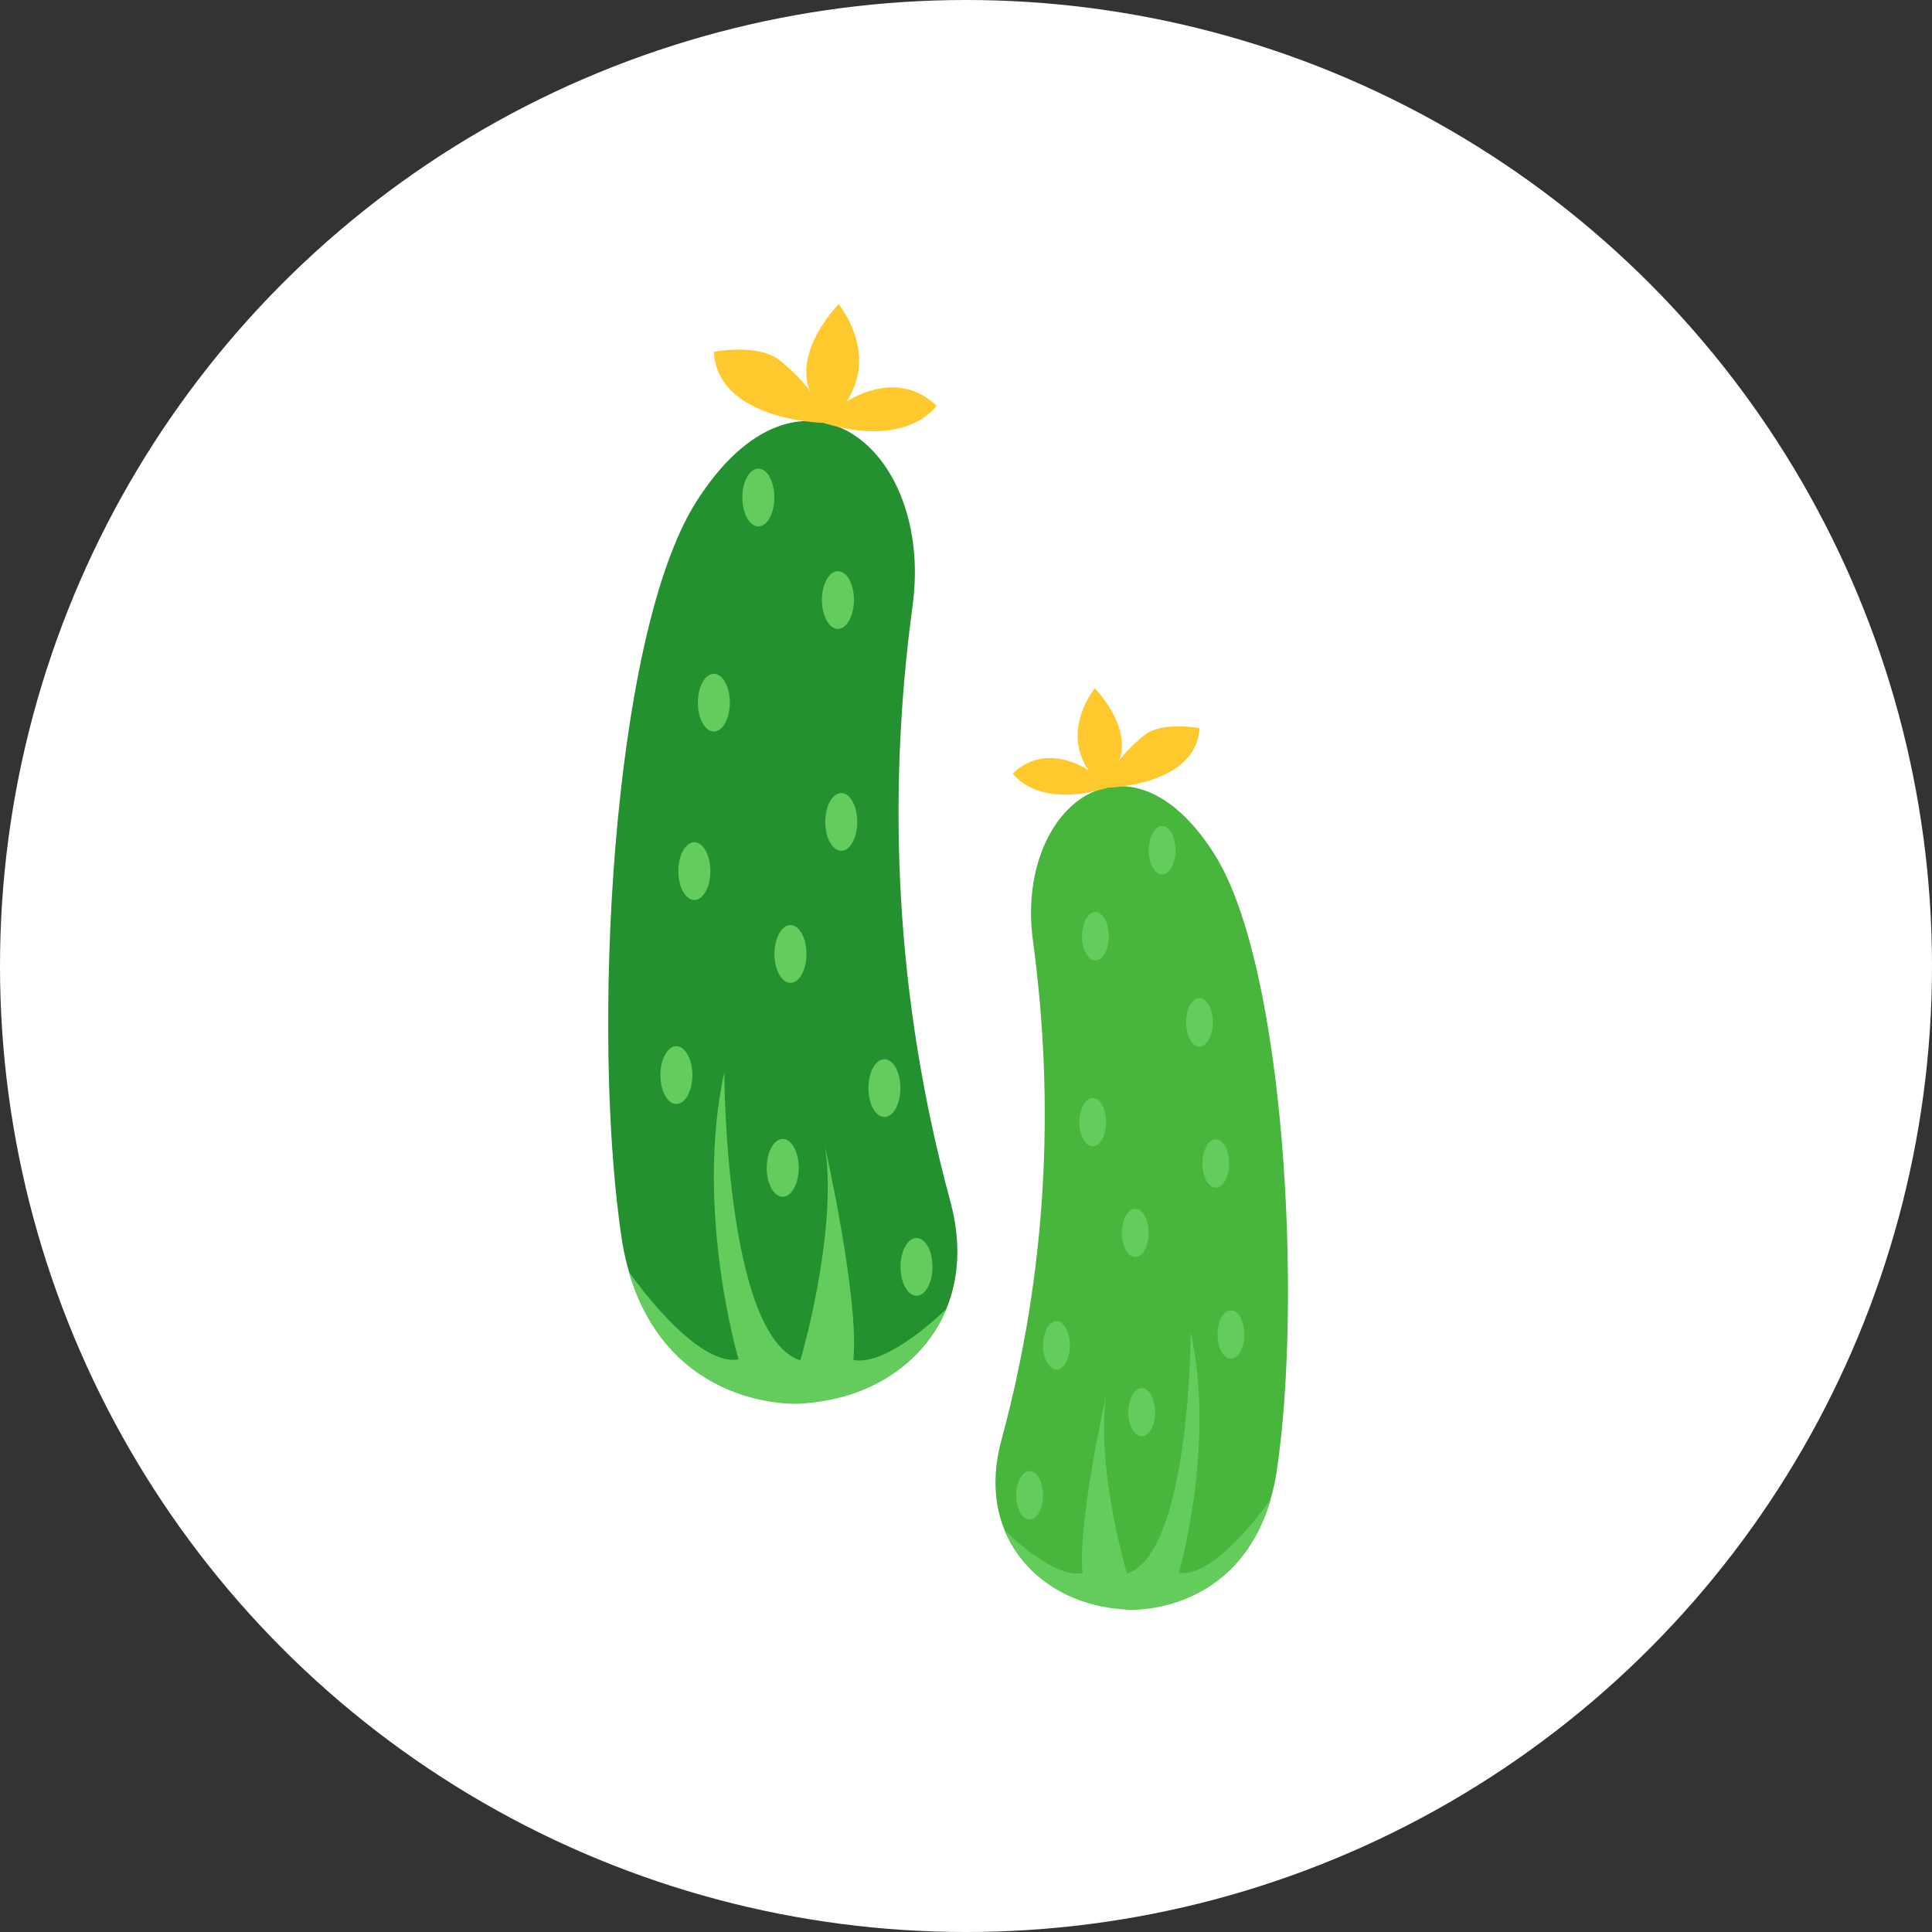 <svg width="108" height="108" viewBox="0 0 108 108" fill="none" xmlns="http://www.w3.org/2000/svg">
<rect x="0" y="0" width="108" height="108" fill="#333333" stroke="none"/>
<circle cx="54" cy="54" r="54" fill="white"/>
<g clip-path="url(#clip0_4131_13)">
<path d="M34.784 69.437C33.02 58.087 34.156 35.622 38.895 28.092C44.665 18.927 52.213 24.986 51.017 33.838C49.56 44.608 50.047 55.804 53.123 67.153C56.495 79.617 37.166 83.585 34.784 69.437Z" fill="#239130"/>
<path d="M46.022 23.638C46.022 23.638 40.116 23.519 39.905 19.665C39.905 19.665 42.393 19.175 43.604 20.156C44.816 21.137 45.313 21.909 45.313 21.909C45.313 21.909 44.172 20.017 46.876 17C46.876 17 49.153 19.735 47.303 22.469C47.303 22.469 50.078 20.507 52.354 22.677C52.354 22.677 50.781 25.1 46.022 23.638Z" fill="#FFC82C"/>
<path d="M35.141 71.071C35.141 71.071 38.825 76.431 41.287 75.991C41.287 75.991 38.81 67.658 40.488 59.94C40.488 59.94 40.518 74.683 44.74 76.045C44.74 76.045 46.836 68.986 46.127 64.131C46.127 64.131 48.057 72.716 47.7 76.01C47.7 76.01 49.228 76.644 52.892 73.182C52.892 73.182 51.243 78.116 44.63 78.472C44.635 78.472 37.402 78.869 35.141 71.071Z" fill="#64CC5C"/>
<path d="M39.709 48.695C39.709 49.587 39.307 50.31 38.815 50.31C38.322 50.31 37.92 49.587 37.92 48.695C37.92 47.803 38.322 47.08 38.815 47.08C39.307 47.08 39.709 47.803 39.709 48.695Z" fill="#64CC5C"/>
<path d="M45.082 53.327C45.082 54.218 44.68 54.942 44.187 54.942C43.695 54.942 43.293 54.218 43.293 53.327C43.293 52.435 43.695 51.712 44.187 51.712C44.68 51.712 45.082 52.435 45.082 53.327Z" fill="#64CC5C"/>
<path d="M38.704 60.099C38.704 60.99 38.302 61.714 37.809 61.714C37.317 61.714 36.915 60.99 36.915 60.099C36.915 59.207 37.317 58.484 37.809 58.484C38.302 58.484 38.704 59.207 38.704 60.099Z" fill="#64CC5C"/>
<path d="M44.649 65.285C44.649 66.177 44.247 66.9 43.755 66.9C43.262 66.9 42.86 66.177 42.86 65.285C42.86 64.394 43.262 63.67 43.755 63.67C44.252 63.67 44.649 64.394 44.649 65.285Z" fill="#64CC5C"/>
<path d="M50.334 60.827C50.334 61.718 49.932 62.442 49.439 62.442C48.947 62.442 48.545 61.718 48.545 60.827C48.545 59.935 48.947 59.212 49.439 59.212C49.937 59.212 50.334 59.935 50.334 60.827Z" fill="#64CC5C"/>
<path d="M47.921 45.945C47.921 46.837 47.519 47.56 47.027 47.56C46.534 47.56 46.132 46.837 46.132 45.945C46.132 45.054 46.534 44.33 47.027 44.33C47.519 44.33 47.921 45.049 47.921 45.945Z" fill="#64CC5C"/>
<path d="M40.8 39.278C40.8 40.169 40.398 40.892 39.905 40.892C39.413 40.892 39.011 40.169 39.011 39.278C39.011 38.386 39.413 37.663 39.905 37.663C40.398 37.663 40.8 38.386 40.8 39.278Z" fill="#64CC5C"/>
<path d="M47.736 33.541C47.736 34.433 47.333 35.156 46.841 35.156C46.348 35.156 45.946 34.433 45.946 33.541C45.946 32.649 46.348 31.926 46.841 31.926C47.338 31.926 47.736 32.649 47.736 33.541Z" fill="#64CC5C"/>
<path d="M43.288 27.809C43.288 28.701 42.886 29.424 42.393 29.424C41.901 29.424 41.498 28.701 41.498 27.809C41.498 26.918 41.901 26.194 42.393 26.194C42.891 26.194 43.288 26.918 43.288 27.809Z" fill="#64CC5C"/>
<path d="M52.128 70.819C52.128 71.71 51.726 72.434 51.233 72.434C50.741 72.434 50.339 71.71 50.339 70.819C50.339 69.927 50.741 69.204 51.233 69.204C51.726 69.209 52.128 69.927 52.128 70.819Z" fill="#64CC5C"/>
<path d="M71.342 82.425C72.819 72.914 71.869 54.08 67.899 47.768C63.064 40.09 56.737 45.163 57.742 52.584C58.963 61.609 58.556 70.997 55.978 80.508C53.148 90.956 69.346 94.285 71.342 82.425Z" fill="#48B53C"/>
<path d="M61.923 44.033C61.923 44.033 66.874 43.934 67.05 40.704C67.05 40.704 64.964 40.293 63.949 41.115C62.933 41.938 62.516 42.587 62.516 42.587C62.516 42.587 63.471 41.001 61.205 38.475C61.205 38.475 59.295 40.769 60.848 43.057C60.848 43.057 58.521 41.413 56.616 43.236C56.616 43.231 57.938 45.257 61.923 44.033Z" fill="#FFC82C"/>
<path d="M71.045 83.793C71.045 83.793 67.954 88.286 65.894 87.914C65.894 87.914 67.969 80.93 66.562 74.46C66.562 74.46 66.537 86.82 62.999 87.959C62.999 87.959 61.24 82.044 61.838 77.972C61.838 77.972 60.219 85.17 60.516 87.929C60.516 87.929 59.234 88.464 56.164 85.556C56.164 85.556 57.546 89.693 63.089 89.99C63.089 89.995 69.15 90.332 71.045 83.793Z" fill="#64CC5C"/>
<path d="M67.215 65.038C67.215 65.786 67.552 66.39 67.964 66.39C68.376 66.39 68.713 65.786 68.713 65.038C68.713 64.29 68.376 63.685 67.964 63.685C67.552 63.685 67.215 64.29 67.215 65.038Z" fill="#64CC5C"/>
<path d="M62.712 68.921C62.712 69.669 63.049 70.274 63.461 70.274C63.873 70.274 64.21 69.669 64.21 68.921C64.21 68.173 63.873 67.569 63.461 67.569C63.049 67.564 62.712 68.173 62.712 68.921Z" fill="#64CC5C"/>
<path d="M68.06 74.599C68.06 75.347 68.397 75.951 68.809 75.951C69.221 75.951 69.557 75.347 69.557 74.599C69.557 73.85 69.221 73.246 68.809 73.246C68.397 73.246 68.06 73.85 68.06 74.599Z" fill="#64CC5C"/>
<path d="M63.074 78.943C63.074 79.691 63.411 80.295 63.823 80.295C64.235 80.295 64.572 79.691 64.572 78.943C64.572 78.195 64.235 77.591 63.823 77.591C63.411 77.591 63.074 78.195 63.074 78.943Z" fill="#64CC5C"/>
<path d="M58.31 75.208C58.31 75.956 58.646 76.56 59.059 76.56C59.476 76.56 59.807 75.956 59.807 75.208C59.807 74.46 59.471 73.855 59.059 73.855C58.641 73.85 58.31 74.46 58.31 75.208Z" fill="#64CC5C"/>
<path d="M60.335 62.729C60.335 63.477 60.672 64.081 61.084 64.081C61.501 64.081 61.833 63.477 61.833 62.729C61.833 61.981 61.496 61.377 61.084 61.377C60.672 61.377 60.335 61.986 60.335 62.729Z" fill="#64CC5C"/>
<path d="M66.301 57.146C66.301 57.894 66.638 58.498 67.05 58.498C67.462 58.498 67.798 57.894 67.798 57.146C67.798 56.398 67.462 55.794 67.05 55.794C66.638 55.794 66.301 56.398 66.301 57.146Z" fill="#64CC5C"/>
<path d="M60.486 52.336C60.486 53.084 60.822 53.688 61.235 53.688C61.647 53.688 61.983 53.084 61.983 52.336C61.983 51.588 61.647 50.983 61.235 50.983C60.822 50.983 60.486 51.588 60.486 52.336Z" fill="#64CC5C"/>
<path d="M64.215 47.531C64.215 48.279 64.552 48.883 64.964 48.883C65.376 48.883 65.713 48.279 65.713 47.531C65.713 46.783 65.376 46.178 64.964 46.178C64.552 46.178 64.215 46.783 64.215 47.531Z" fill="#64CC5C"/>
<path d="M56.807 83.585C56.807 84.333 57.144 84.937 57.556 84.937C57.968 84.937 58.304 84.333 58.304 83.585C58.304 82.837 57.968 82.232 57.556 82.232C57.144 82.232 56.807 82.837 56.807 83.585Z" fill="#64CC5C"/>
</g>
<defs>
<clipPath id="clip0_4131_13">
<rect width="38" height="73" fill="white" transform="translate(34 17)"/>
</clipPath>
</defs>
</svg>
